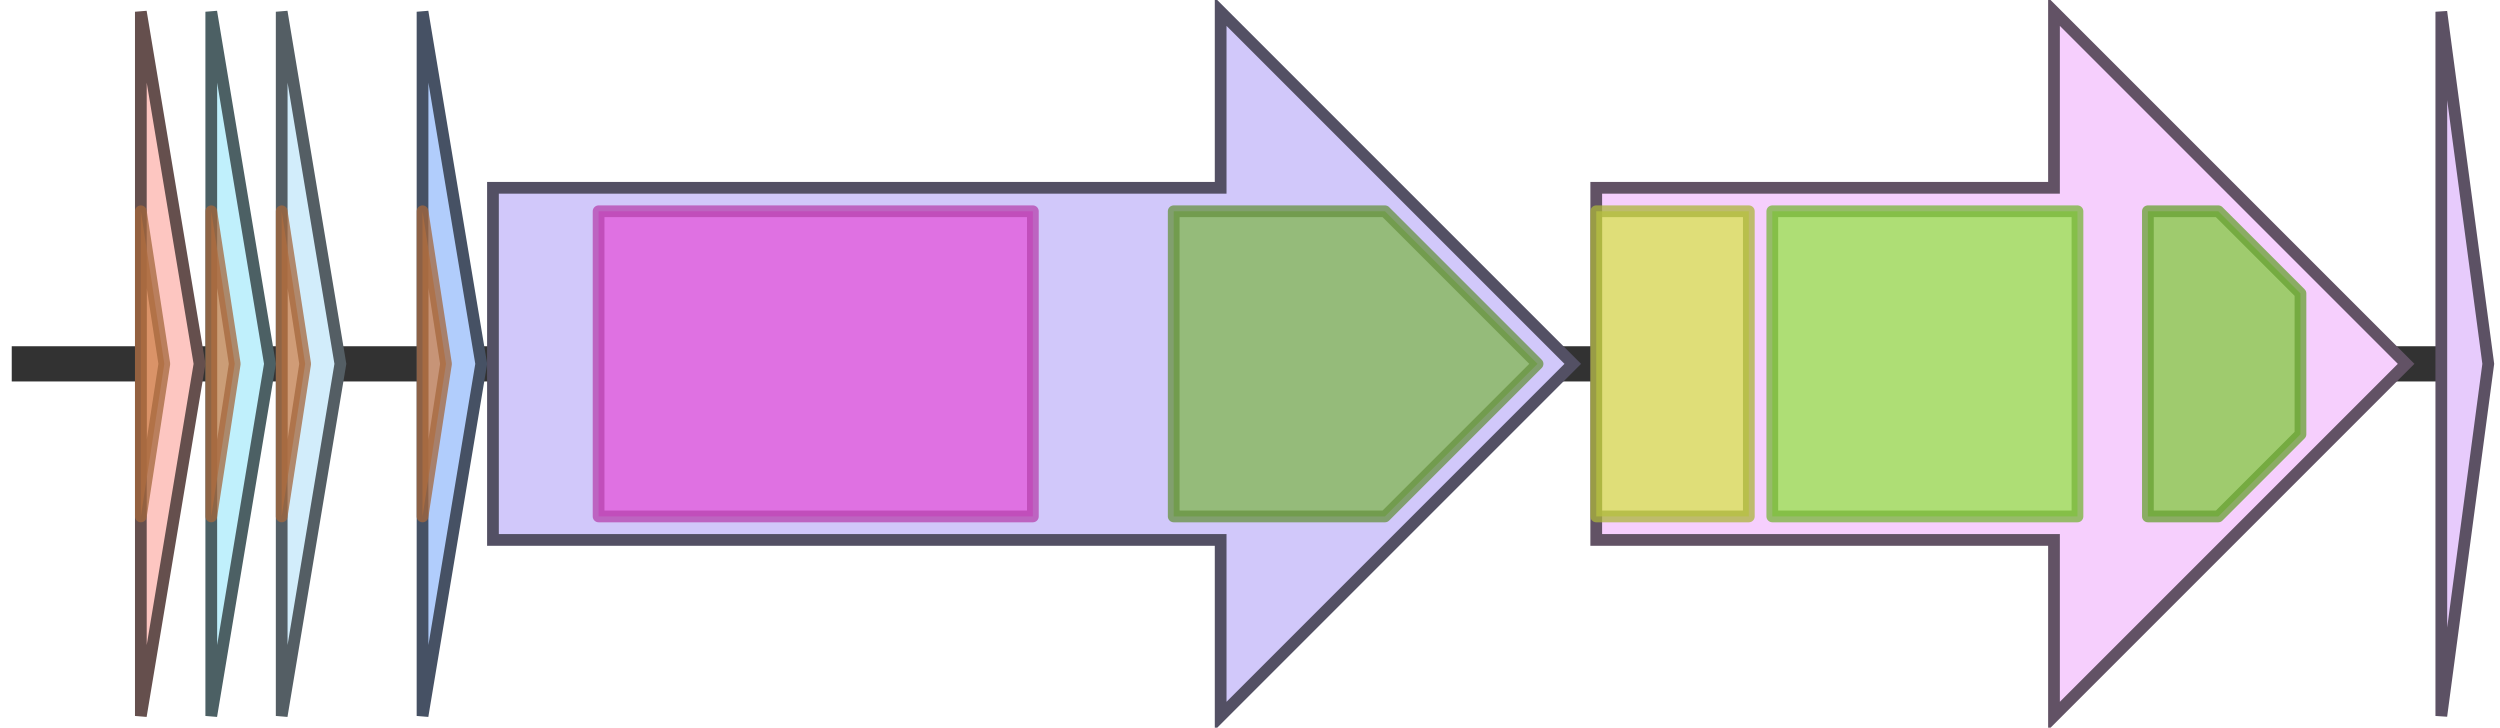 <svg version="1.1" baseProfile="full" xmlns="http://www.w3.org/2000/svg" width="213" height="62">
	<line x1="1" y1="31" x2="212" y2="31" style="stroke:rgb(50,50,50); stroke-width:3 "/>
	<g>
		<title>mukA1</title>
		<polygon class="mukA1" points="12,16 12,16 12,1 17,31 12,61 12,46 12,46" fill="rgb(253,198,193)" fill-opacity="1.0" stroke="rgb(101,79,77)" stroke-width="1" />
		<g>
			<title>PF04604</title>
			<polygon class="PF04604" points="12,18 12,18 14,31 12,44 12,44" stroke-linejoin="round" width="5" height="26" fill="rgb(206,129,75)" stroke="rgb(164,103,60)" stroke-width="1" opacity="0.75" />
		</g>
	</g>
	<g>
		<title>mukA2</title>
		<polygon class="mukA2" points="18,16 18,16 18,1 23,31 18,61 18,46 18,46" fill="rgb(192,240,252)" fill-opacity="1.0" stroke="rgb(76,96,100)" stroke-width="1" />
		<g>
			<title>PF04604</title>
			<polygon class="PF04604" points="18,18 18,18 20,31 18,44 18,44" stroke-linejoin="round" width="4" height="26" fill="rgb(206,129,75)" stroke="rgb(164,103,60)" stroke-width="1" opacity="0.75" />
		</g>
	</g>
	<g>
		<title>mukA3</title>
		<polygon class="mukA3" points="24,16 24,16 24,1 29,31 24,61 24,46 24,46" fill="rgb(210,237,251)" fill-opacity="1.0" stroke="rgb(84,94,100)" stroke-width="1" />
		<g>
			<title>PF04604</title>
			<polygon class="PF04604" points="24,18 24,18 26,31 24,44 24,44" stroke-linejoin="round" width="4" height="26" fill="rgb(206,129,75)" stroke="rgb(164,103,60)" stroke-width="1" opacity="0.75" />
		</g>
	</g>
	<g>
		<title>mukA_</title>
		<polygon class="mukA_" points="36,16 36,16 36,1 41,31 36,61 36,46 36,46" fill="rgb(177,205,252)" fill-opacity="1.0" stroke="rgb(70,81,100)" stroke-width="1" />
		<g>
			<title>PF04604</title>
			<polygon class="PF04604" points="36,18 36,18 38,31 36,44 36,44" stroke-linejoin="round" width="5" height="26" fill="rgb(206,129,75)" stroke="rgb(164,103,60)" stroke-width="1" opacity="0.75" />
		</g>
	</g>
	<g>
		<title>mukM</title>
		<polygon class="mukM" points="42,16 104,16 104,1 134,31 104,61 104,46 42,46" fill="rgb(209,200,250)" fill-opacity="1.0" stroke="rgb(83,80,100)" stroke-width="1" />
		<g>
			<title>PF13575</title>
			<rect class="PF13575" x="51" y="18" stroke-linejoin="round" width="37" height="26" fill="rgb(228,84,217)" stroke="rgb(182,67,173)" stroke-width="1" opacity="0.75" />
		</g>
		<g>
			<title>PF05147</title>
			<polygon class="PF05147" points="100,18 118,18 131,31 118,44 100,44" stroke-linejoin="round" width="34" height="26" fill="rgb(129,182,79)" stroke="rgb(103,145,63)" stroke-width="1" opacity="0.75" />
		</g>
	</g>
	<g>
		<title>mukT</title>
		<polygon class="mukT" points="136,16 175,16 175,1 205,31 175,61 175,46 136,46" fill="rgb(246,207,253)" fill-opacity="1.0" stroke="rgb(98,82,101)" stroke-width="1" />
		<g>
			<title>PF03412</title>
			<rect class="PF03412" x="136" y="18" stroke-linejoin="round" width="13" height="26" fill="rgb(214,226,77)" stroke="rgb(171,180,61)" stroke-width="1" opacity="0.75" />
		</g>
		<g>
			<title>PF00664</title>
			<rect class="PF00664" x="151" y="18" stroke-linejoin="round" width="26" height="26" fill="rgb(149,226,73)" stroke="rgb(119,180,58)" stroke-width="1" opacity="0.75" />
		</g>
		<g>
			<title>PF00005</title>
			<polygon class="PF00005" points="183,18 189,18 196,25 196,37 189,44 183,44" stroke-linejoin="round" width="13" height="26" fill="rgb(129,201,63)" stroke="rgb(103,160,50)" stroke-width="1" opacity="0.75" />
		</g>
	</g>
	<g>
		<title>mukF</title>
		<polygon class="mukF" points="208,16 208,16 208,1 212,31 208,61 208,46 208,46" fill="rgb(231,203,252)" fill-opacity="1.0" stroke="rgb(92,81,100)" stroke-width="1" />
	</g>
</svg>
